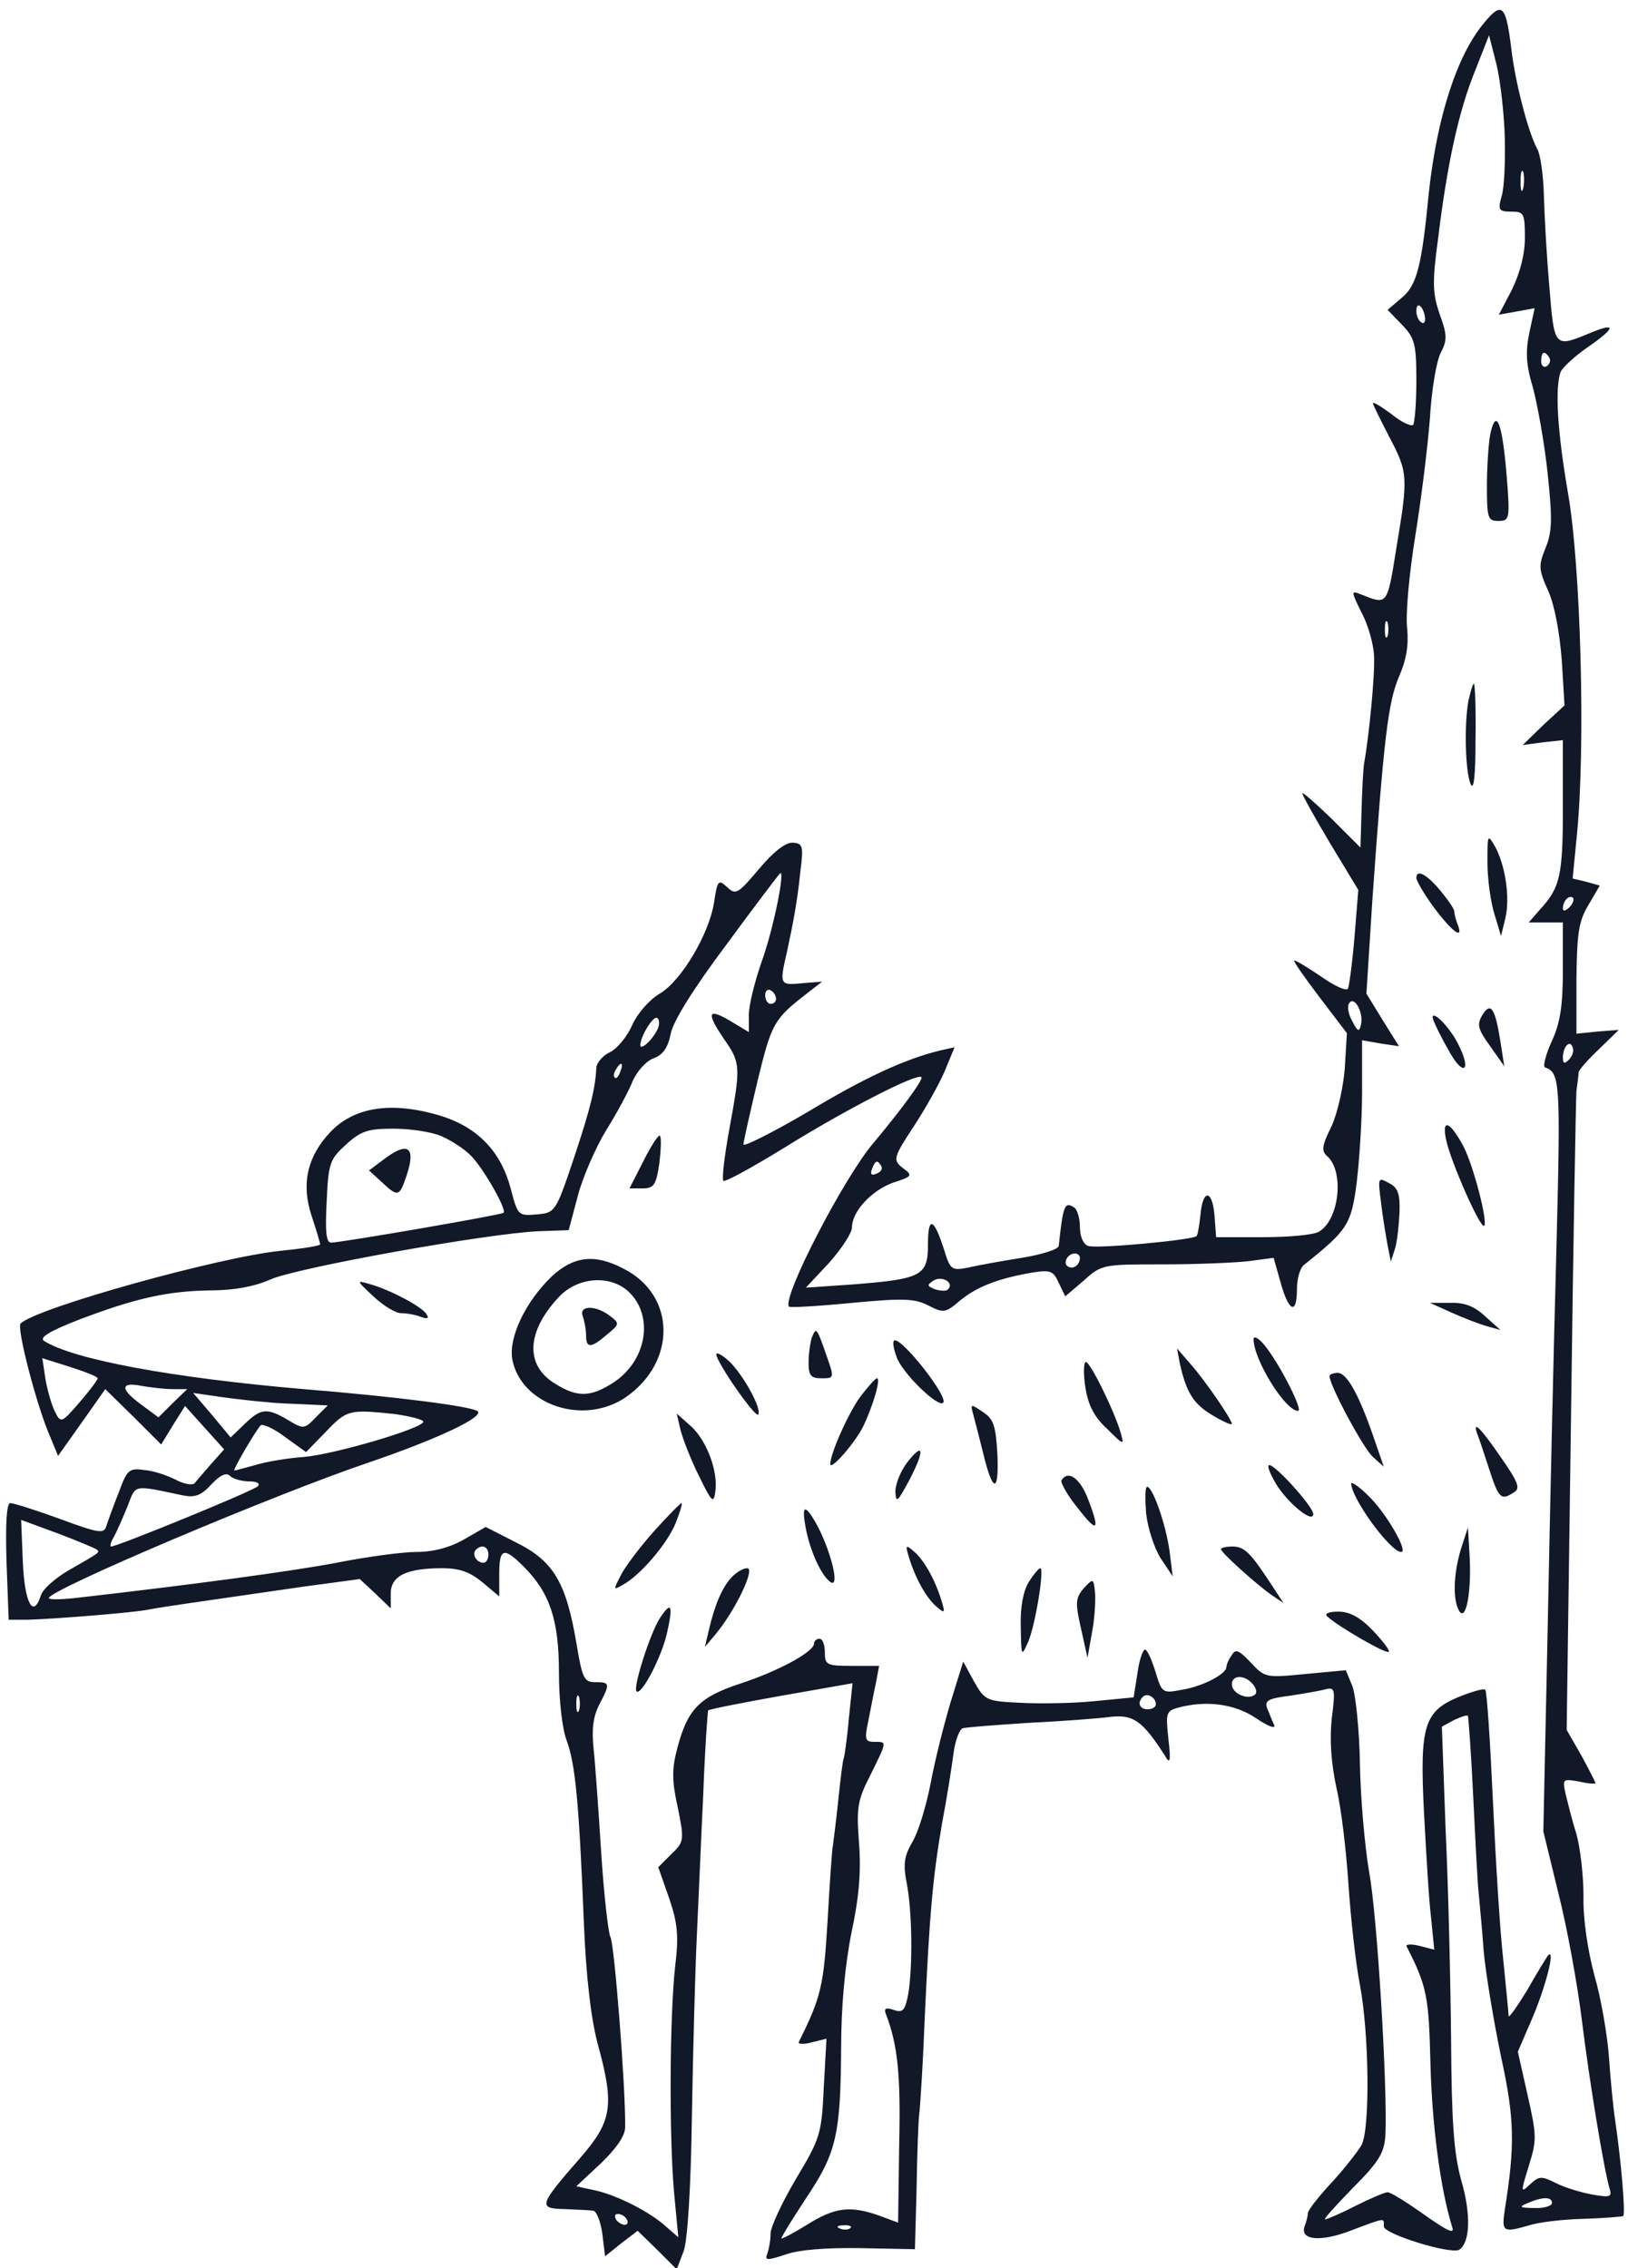 <?xml version="1.0" standalone="no"?>
<!DOCTYPE svg PUBLIC "-//W3C//DTD SVG 20010904//EN"
 "http://www.w3.org/TR/2001/REC-SVG-20010904/DTD/svg10.dtd">
<svg version="1.0" xmlns="http://www.w3.org/2000/svg"
 width="300pt" height="418pt" viewBox="0 0 300 418"
 preserveAspectRatio="xMidYMid meet">
<g transform="translate(0,418) scale(0.1,-0.1)"
fill="#111827" stroke="none">
<path d="M2735 4138 c-50 -59 -87 -174 -102 -313 -13 -135 -22 -170 -49 -193
l-27 -23 27 -28 c23 -24 26 -35 26 -102 0 -42 -3 -78 -6 -82 -4 -3 -22 5 -40
20 -19 14 -34 23 -34 20 0 -3 14 -31 30 -62 35 -66 35 -74 13 -206 -17 -106
-16 -104 -66 -84 -18 7 -17 5 2 -34 12 -22 22 -58 23 -79 2 -34 -9 -147 -18
-197 -2 -11 -4 -51 -5 -88 l-2 -69 -53 53 c-30 29 -54 50 -54 47 0 -4 23 -45
51 -92 l52 -86 -7 -87 c-4 -48 -10 -91 -12 -95 -3 -5 -25 5 -49 22 -24 16 -46
30 -50 30 -3 0 18 -30 46 -67 l51 -67 -4 -66 c-3 -36 -14 -84 -25 -107 -17
-34 -18 -44 -8 -53 33 -28 23 -119 -15 -140 -10 -6 -57 -10 -104 -10 l-85 0
-3 40 c-4 49 -22 49 -26 0 -2 -19 -5 -36 -7 -38 -6 -7 -186 -24 -200 -18 -9 3
-15 18 -15 35 0 16 -5 33 -11 36 -17 11 -20 4 -28 -71 0 -6 -31 -16 -68 -22
-38 -6 -82 -14 -99 -18 -30 -6 -33 -4 -44 32 -19 60 -30 64 -30 11 0 -58 -11
-64 -138 -74 l-87 -6 43 46 c23 26 42 55 42 65 0 30 37 69 77 83 32 10 35 13
20 24 -23 17 -22 20 18 81 19 29 44 73 55 98 l19 46 -27 -6 c-65 -16 -137 -49
-245 -114 -65 -38 -117 -64 -117 -59 0 5 12 58 26 117 26 107 30 114 92 162
l27 21 -37 -3 c-41 -4 -42 -3 -28 57 12 56 19 92 25 150 6 46 4 51 -14 52 -13
1 -35 -16 -62 -48 -39 -46 -43 -49 -59 -34 -16 15 -18 13 -24 -27 -9 -59 -60
-145 -100 -169 -19 -11 -41 -36 -51 -58 -9 -21 -28 -44 -41 -50 -13 -6 -24
-19 -25 -28 -2 -38 -10 -73 -42 -169 -33 -98 -34 -99 -68 -102 -34 -3 -35 -2
-48 48 -18 68 -61 113 -130 134 -90 27 -159 16 -203 -31 -42 -45 -53 -95 -34
-153 9 -27 16 -51 16 -53 0 -3 -33 -8 -72 -12 -112 -11 -450 -105 -480 -134
-8 -7 30 -154 55 -210 l14 -34 44 62 43 61 52 -51 51 -51 22 36 22 35 36 -40
36 -40 -24 -27 c-13 -15 -27 -31 -30 -35 -4 -5 -20 -2 -35 6 -16 8 -42 17 -59
18 -27 4 -31 0 -46 -41 -10 -25 -20 -53 -23 -62 -4 -15 -13 -14 -86 13 -44 16
-85 29 -91 29 -7 0 -9 -38 -7 -108 l4 -107 34 0 c43 1 198 13 225 19 26 5 77
12 284 42 l104 14 29 -27 28 -27 0 27 c0 33 29 47 95 47 32 0 51 -7 74 -26
l31 -26 0 41 c0 48 8 51 45 14 48 -48 65 -98 65 -195 0 -52 6 -103 14 -125 16
-42 23 -113 32 -338 4 -98 13 -174 25 -220 32 -116 27 -144 -32 -212 -76 -87
-78 -93 -29 -94 22 -1 46 -2 53 -3 6 0 14 -20 17 -43 l5 -41 30 24 30 23 36
-35 36 -36 13 34 c7 21 13 112 15 248 2 118 6 267 9 330 3 63 8 183 12 265 3
83 8 151 9 153 2 2 62 14 135 27 l131 23 -7 -67 c-3 -36 -8 -68 -9 -71 -2 -3
-6 -37 -10 -75 -4 -39 -9 -77 -10 -85 -2 -8 -6 -71 -10 -140 -7 -119 -12 -141
-53 -223 -2 -4 8 -5 23 -1 l28 7 -5 -90 c-4 -85 -6 -93 -51 -168 -26 -44 -47
-89 -47 -101 0 -12 -3 -29 -6 -37 -5 -13 -1 -13 33 -2 24 9 75 13 139 12 l100
-2 3 110 c1 61 3 124 5 140 2 17 7 95 10 175 9 197 15 260 32 360 9 47 18 105
21 128 3 24 11 45 17 47 6 2 61 6 121 10 61 3 129 8 151 11 43 5 60 -8 101
-72 9 -16 11 -10 6 32 -5 47 -4 51 18 57 52 14 104 7 143 -19 22 -15 37 -21
34 -13 -4 8 -9 22 -13 31 -5 14 2 18 42 23 26 4 56 9 66 12 17 4 18 0 11 -55
-4 -39 -1 -82 9 -128 9 -38 18 -118 22 -178 4 -60 13 -143 21 -184 17 -89 19
-265 3 -295 -7 -12 -31 -43 -55 -69 -24 -26 -44 -51 -44 -57 0 -5 -3 -16 -6
-24 -9 -26 31 -29 87 -7 64 24 59 23 59 7 0 -14 123 -52 139 -43 20 13 22 65
4 127 -14 50 -18 107 -19 259 -1 107 -5 281 -10 386 l-7 192 22 12 c13 6 24
10 26 8 1 -2 6 -70 10 -153 4 -82 8 -161 10 -175 1 -14 6 -61 9 -105 4 -44 19
-132 32 -195 25 -114 26 -163 7 -282 -6 -41 -4 -43 45 -29 18 6 63 11 100 12
37 1 70 4 73 5 5 3 -4 105 -15 179 -3 19 -8 70 -11 113 -3 42 -15 111 -27 152
-12 45 -21 103 -20 145 0 39 -6 90 -13 115 -8 25 -16 58 -20 74 -6 28 -5 28
24 23 17 -4 31 -5 31 -3 0 2 -12 25 -26 51 l-27 47 8 577 c4 317 9 587 10 601
2 14 4 29 4 34 1 5 18 24 38 43 l36 35 -39 -3 -39 -4 0 101 c1 84 4 106 22
136 l21 36 -25 7 -25 6 8 82 c16 161 7 497 -17 631 -19 111 -24 191 -13 221 4
8 26 29 51 46 52 36 52 46 0 24 -63 -26 -63 -25 -72 88 -5 56 -9 131 -10 167
-1 36 -6 74 -12 85 -17 31 -41 124 -48 185 -10 81 -17 88 -50 48z m38 -213 c1
-44 -1 -92 -6 -107 -7 -25 -5 -28 18 -28 23 0 25 -3 25 -48 0 -31 -9 -65 -24
-96 l-24 -46 33 6 33 6 -10 -46 c-7 -35 -6 -58 7 -101 8 -30 21 -101 27 -158
9 -85 8 -108 -4 -137 -13 -32 -13 -39 5 -79 12 -27 21 -77 25 -128 l5 -83 -39
-36 -38 -37 37 5 37 4 0 -124 c0 -126 -5 -148 -43 -189 l-20 -23 31 0 32 0 0
-87 c0 -67 -5 -99 -21 -133 -11 -24 -16 -46 -12 -47 28 -10 29 -26 21 -338 -5
-176 -12 -489 -16 -695 l-8 -375 28 -115 c16 -63 35 -168 43 -233 14 -113 40
-272 51 -310 5 -16 1 -17 -33 -11 -21 4 -51 13 -66 21 -26 13 -31 13 -47 -2
-18 -17 -18 -16 -3 33 15 48 15 56 -2 131 l-18 80 25 58 c25 57 45 133 31 120
-3 -4 -21 -33 -39 -65 -19 -31 -34 -52 -34 -47 0 6 -5 53 -10 105 -6 52 -14
184 -19 293 -5 109 -11 200 -14 203 -2 3 -23 -3 -46 -12 -67 -27 -75 -53 -67
-213 4 -74 9 -162 13 -194 l6 -60 -27 7 c-16 4 -26 3 -24 -1 38 -74 41 -93 44
-218 3 -111 18 -228 40 -299 5 -14 -8 -8 -52 23 -31 22 -61 41 -67 41 -5 0
-31 -11 -59 -25 -27 -14 -53 -25 -56 -25 -4 0 20 26 51 58 49 49 58 65 60 98
4 85 -15 404 -30 484 -8 47 -16 137 -17 200 -1 63 -8 128 -14 143 l-12 29 -75
-7 c-72 -7 -74 -7 -100 21 -22 23 -28 26 -35 14 -6 -8 -10 -18 -10 -22 0 -13
-44 -36 -82 -42 -36 -7 -37 -6 -49 34 -7 22 -15 40 -19 40 -4 0 -11 -20 -14
-44 l-7 -44 -72 -7 c-40 -4 -101 -5 -137 -3 -62 3 -65 4 -85 39 l-20 37 -23
-74 c-12 -40 -29 -107 -37 -150 -8 -42 -23 -91 -34 -109 -15 -26 -17 -41 -10
-76 10 -53 11 -150 3 -202 -6 -32 -10 -37 -27 -31 -15 5 -19 3 -14 -9 21 -55
27 -110 24 -238 l-2 -145 -35 13 c-54 19 -82 15 -133 -17 -26 -16 -47 -27 -47
-25 0 3 21 37 46 75 55 82 63 116 64 275 0 77 7 153 19 213 14 65 18 113 14
165 -5 66 -3 79 21 126 31 63 31 61 7 61 -17 0 -18 5 -11 38 4 20 10 52 14 70
l6 32 -50 0 c-47 0 -50 2 -50 25 0 14 -4 25 -10 25 -5 0 -10 -4 -10 -9 0 -15
-66 -51 -137 -74 -75 -25 -96 -47 -115 -119 -10 -38 -10 -60 1 -109 12 -60 12
-63 -12 -86 l-24 -24 20 -57 c16 -47 18 -70 11 -127 -10 -93 -11 -309 -2 -414
l8 -84 -23 20 c-28 26 -92 59 -133 67 l-32 7 45 42 c29 28 45 51 45 67 1 74
-20 338 -27 350 -4 7 -12 77 -17 154 -5 78 -11 164 -14 192 -4 37 -1 60 10 82
21 40 20 42 -7 42 -21 0 -24 7 -35 73 -19 111 -42 150 -110 184 l-57 29 -40
-23 c-26 -15 -57 -23 -87 -23 -26 0 -93 -9 -148 -20 -85 -16 -263 -40 -482
-65 -27 -3 -48 -3 -48 0 0 15 418 192 590 250 129 44 217 86 199 95 -17 9
-147 26 -319 40 -245 21 -426 55 -479 89 -9 6 10 18 67 40 103 39 162 52 241
53 41 0 80 7 109 20 49 22 401 85 494 89 l56 2 17 64 c9 34 33 89 52 120 20
32 42 73 49 91 8 18 25 37 39 42 17 6 26 20 31 45 4 22 41 82 101 162 52 71
97 130 100 133 11 12 -11 -100 -33 -161 -13 -37 -24 -81 -24 -99 l0 -32 -35
21 c-41 24 -44 15 -10 -35 30 -43 30 -50 9 -165 -9 -49 -14 -92 -11 -95 3 -3
54 25 114 62 111 69 243 137 251 129 4 -4 -37 -60 -89 -122 -55 -65 -169 -286
-155 -301 3 -2 55 1 116 7 96 9 116 8 141 -5 28 -14 31 -14 59 10 31 25 69 40
133 51 33 5 38 3 48 -19 l12 -25 34 29 c33 30 36 30 147 30 62 0 133 3 158 6
l45 6 13 -46 c15 -54 30 -60 30 -11 0 19 6 39 13 44 80 64 87 74 97 151 5 41
10 117 10 169 l0 94 34 -6 34 -5 -30 48 -30 49 11 173 c21 298 29 364 49 411
14 32 18 58 15 90 -3 26 4 101 15 169 11 68 23 165 27 217 3 52 12 106 20 121
12 23 12 33 -2 71 -13 38 -14 58 -3 139 17 139 38 235 68 309 l26 66 14 -55
c7 -30 14 -91 15 -135z m34 -92 c-3 -10 -5 -4 -5 12 0 17 2 24 5 18 2 -7 2
-21 0 -30z m-181 -238 c1 -8 -2 -13 -7 -9 -5 3 -9 12 -9 21 0 19 13 9 16 -12z
m229 -74 c3 -5 1 -12 -5 -16 -5 -3 -10 1 -10 9 0 18 6 21 15 7z m-298 -513
c-3 -7 -5 -2 -5 12 0 14 2 19 5 13 2 -7 2 -19 0 -25z m335 -500 c-7 -7 -12 -8
-12 -2 0 14 12 26 19 19 2 -3 -1 -11 -7 -17z m-1462 -169 c0 -5 -4 -9 -10 -9
-5 0 -10 7 -10 16 0 8 5 12 10 9 6 -3 10 -10 10 -16z m1078 -47 c-3 -14 -6
-14 -16 6 -7 12 -10 27 -6 33 9 15 27 -16 22 -39z m-1298 -12 c-10 -19 -30
-36 -30 -26 0 16 24 55 31 50 5 -3 5 -14 -1 -24z m1681 -53 c-8 -8 -11 -7 -11
4 0 20 13 34 18 19 3 -7 -1 -17 -7 -23z m-1748 -22 c-3 -9 -8 -14 -10 -11 -3
3 -2 9 2 15 9 16 15 13 8 -4z m-329 -119 c18 -8 43 -24 55 -37 23 -24 65 -98
59 -104 -4 -4 -300 -55 -318 -55 -9 0 -11 21 -8 76 3 71 6 78 36 105 27 25 41
29 87 29 31 0 71 -6 89 -14z m810 -55 c3 -5 -1 -11 -9 -14 -9 -4 -12 -1 -8 9
6 16 10 17 17 5z m366 -169 c0 -13 -12 -22 -22 -16 -10 6 -1 24 13 24 5 0 9
-4 9 -8z m-243 -58 c-3 -4 -14 -3 -24 0 -15 6 -15 8 -3 16 16 10 39 -4 27 -16z
m-1567 -164 c0 -3 -15 -23 -34 -45 -32 -37 -34 -38 -44 -18 -6 11 -14 38 -18
60 l-6 40 51 -16 c28 -9 51 -18 51 -21z m139 -20 l26 0 -27 -26 -26 -26 -31
23 c-40 29 -40 43 0 35 17 -3 43 -6 58 -6z m174 -24 c15 -2 46 -3 69 -4 l42
-2 -22 -22 c-21 -22 -23 -22 -51 -5 -39 23 -50 22 -80 -7 l-26 -25 -34 41 -35
41 55 -8 c30 -4 66 -8 82 -9z m235 -22 c28 -4 52 -10 52 -14 0 -12 -163 -60
-220 -65 -30 -2 -71 -9 -90 -15 -19 -5 -36 -10 -38 -10 -4 0 37 70 48 83 3 4
24 -5 45 -21 l39 -28 37 38 c38 40 43 41 127 32z m-269 -124 c15 0 21 -4 16
-9 -9 -9 -259 -111 -270 -111 -3 0 -1 8 5 18 5 9 16 34 25 56 16 41 8 40 103
20 21 -4 33 0 51 20 17 18 28 23 35 16 5 -5 21 -10 35 -10z m-280 -126 c5 -5
5 -5 -51 -37 -26 -15 -50 -36 -53 -48 -14 -43 -30 -12 -33 64 l-3 76 68 -25
c37 -14 70 -28 72 -30z m721 -9 c0 -8 -4 -15 -9 -15 -13 0 -22 16 -14 24 11
11 23 6 23 -9z m1409 -239 c7 -9 8 -17 2 -20 -14 -9 -41 4 -41 20 0 18 24 18
39 0z m-1242 -48 c-3 -7 -5 -2 -5 12 0 14 2 19 5 13 2 -7 2 -19 0 -25z m1063
11 c0 -5 -7 -9 -15 -9 -15 0 -20 12 -9 23 8 8 24 -1 24 -14z m730 -919 c0 -5
-15 -10 -32 -9 -28 0 -30 2 -13 9 28 12 45 12 45 0z m-1705 -30 c3 -5 2 -10
-4 -10 -5 0 -13 5 -16 10 -3 6 -2 10 4 10 5 0 13 -4 16 -10z m412 -16 c-3 -3
-12 -4 -19 -1 -8 3 -5 6 6 6 11 1 17 -2 13 -5z"/>
<path d="M2746 3379 c-3 -17 -6 -60 -6 -95 0 -59 2 -64 21 -64 21 0 22 3 15
88 -8 94 -19 122 -30 71z"/>
<path d="M2706 2889 c-8 -44 -6 -130 4 -154 6 -13 9 16 9 83 1 56 -1 102 -3
102 -2 0 -6 -14 -10 -31z"/>
<path d="M2741 2590 c0 -30 6 -73 13 -95 l12 -40 8 33 c9 38 0 97 -19 132 -14
24 -14 22 -14 -30z"/>
<path d="M2610 2562 c0 -5 13 -27 29 -50 34 -46 58 -66 48 -38 -4 10 -7 21 -7
26 0 5 -12 22 -26 39 -25 30 -44 40 -44 23z"/>
<path d="M2732 2310 c-11 -18 -9 -26 14 -58 l26 -37 -7 45 c-10 63 -18 74 -33
50z"/>
<path d="M2640 2305 c0 -4 12 -30 28 -58 28 -53 46 -43 18 11 -15 29 -46 61
-46 47z"/>
<path d="M2665 2079 c8 -39 63 -164 70 -158 7 8 -20 111 -38 146 -25 47 -41
53 -32 12z"/>
<path d="M1186 2041 l-26 -51 24 0 c21 0 25 6 31 46 3 25 4 48 1 51 -2 3 -16
-18 -30 -46z"/>
<path d="M2545 1963 c3 -26 9 -61 12 -78 l6 -30 8 25 c4 14 7 44 8 67 1 33 -3
45 -20 53 -20 11 -20 10 -14 -37z"/>
<path d="M1017 1828 c-49 -47 -80 -113 -73 -153 16 -84 131 -123 209 -70 94
65 93 188 -4 237 -53 28 -92 23 -132 -14z m141 -28 c49 -46 33 -131 -31 -170
-40 -25 -64 -25 -104 0 -56 34 -53 96 7 160 35 37 94 41 128 10z"/>
<path d="M1074 1754 c3 -9 6 -24 6 -35 0 -24 9 -24 39 2 23 19 23 20 5 34 -26
20 -58 20 -50 -1z"/>
<path d="M688 1791 c18 -17 41 -31 51 -31 11 0 27 -3 37 -7 12 -4 15 -3 10 5
-8 14 -69 46 -106 56 -24 7 -23 6 8 -23z"/>
<path d="M2675 1761 c22 -10 51 -21 65 -25 l25 -7 -28 25 c-20 19 -39 26 -65
25 l-37 0 40 -18z"/>
<path d="M1496 1715 c-3 -9 -6 -30 -6 -46 0 -24 4 -29 24 -29 23 0 24 0 9 42
-18 52 -19 53 -27 33z"/>
<path d="M2310 1712 c0 -37 58 -132 82 -132 10 0 -33 85 -61 120 -11 14 -21
19 -21 12z"/>
<path d="M1652 1680 c9 -29 77 -95 86 -85 10 10 -72 115 -89 115 -5 0 -3 -14
3 -30z"/>
<path d="M1320 1684 c0 -14 71 -116 77 -111 8 9 -27 73 -53 98 -13 12 -24 18
-24 13z"/>
<path d="M2174 1668 c12 -54 25 -75 60 -96 20 -12 36 -19 36 -16 0 8 -48 78
-75 109 l-26 30 5 -27z"/>
<path d="M2000 1624 c5 -33 16 -55 40 -77 31 -31 32 -31 25 -7 -12 41 -56 130
-64 130 -4 0 -5 -21 -1 -46z"/>
<path d="M2450 1644 c0 -17 62 -133 80 -149 l20 -18 -19 55 c-27 78 -49 118
-66 118 -8 0 -15 -3 -15 -6z"/>
<path d="M1586 1607 c-21 -28 -56 -105 -56 -125 0 -13 44 37 60 68 18 37 34
90 26 90 -3 0 -16 -15 -30 -33z"/>
<path d="M1793 1575 c3 -11 11 -42 18 -70 18 -76 30 -79 27 -6 -3 54 -7 66
-27 79 -22 15 -23 15 -18 -3z"/>
<path d="M1254 1545 c4 -16 19 -55 34 -85 23 -47 27 -52 30 -30 6 37 -15 94
-44 121 l-27 24 7 -30z"/>
<path d="M2722 1538 c3 -7 13 -37 22 -65 18 -55 22 -59 46 -43 12 7 8 18 -24
64 -37 54 -53 70 -44 44z"/>
<path d="M1671 1484 c-11 -15 -21 -38 -21 -53 1 -22 4 -19 26 22 29 56 26 71
-5 31z"/>
<path d="M2351 1446 c21 -35 69 -75 69 -56 0 13 -69 90 -81 90 -5 0 1 -15 12
-34z"/>
<path d="M1956 1452 c-2 -4 11 -28 30 -51 37 -48 42 -43 18 19 -15 37 -36 51
-48 32z"/>
<path d="M2490 1446 c0 -27 72 -126 92 -126 14 0 -29 74 -61 104 -17 17 -31
26 -31 22z"/>
<path d="M2112 1391 c3 -27 15 -64 27 -83 l22 -33 -6 48 c-7 49 -31 117 -41
117 -4 0 -4 -22 -2 -49z"/>
<path d="M1205 1358 c-25 -28 -53 -65 -61 -81 -14 -27 -14 -28 3 -18 32 17 82
75 98 114 8 20 13 37 11 37 -2 0 -25 -23 -51 -52z"/>
<path d="M1485 1363 c8 -42 29 -88 46 -99 16 -9 2 50 -22 99 -25 47 -33 47
-24 0z"/>
<path d="M2692 1325 c-14 -47 -15 -94 -3 -114 13 -20 23 38 19 104 l-3 50 -13
-40z"/>
<path d="M1675 1310 c12 -39 32 -75 51 -91 15 -13 16 -12 9 11 -12 39 -32 75
-51 91 -15 13 -16 12 -9 -11z"/>
<path d="M2250 1325 c0 -6 63 -63 94 -85 l21 -14 -19 29 c-41 63 -52 74 -73
75 -13 0 -23 -2 -23 -5z"/>
<path d="M1347 1272 c-17 -19 -30 -50 -41 -97 l-7 -30 21 25 c36 44 72 120 57
120 -8 0 -21 -8 -30 -18z"/>
<path d="M1896 1265 c-10 -16 -16 -45 -15 -82 1 -57 1 -57 14 -28 13 31 30
135 22 135 -3 0 -12 -11 -21 -25z"/>
<path d="M1997 1253 c-15 -18 -16 -26 -5 -74 l12 -54 8 45 c5 25 7 58 6 74 -3
28 -3 28 -21 9z"/>
<path d="M1216 1198 c-18 -28 -50 -128 -43 -135 9 -8 46 63 56 107 12 53 8 60
-13 28z"/>
<path d="M2446 1201 c19 -18 109 -70 113 -65 3 2 -11 20 -29 39 -24 25 -43 35
-64 35 -18 0 -26 -4 -20 -9z"/>
<path d="M712 2047 l-32 -24 23 -21 c31 -29 33 -28 47 14 16 49 2 60 -38 31z"/>
</g>
</svg>
